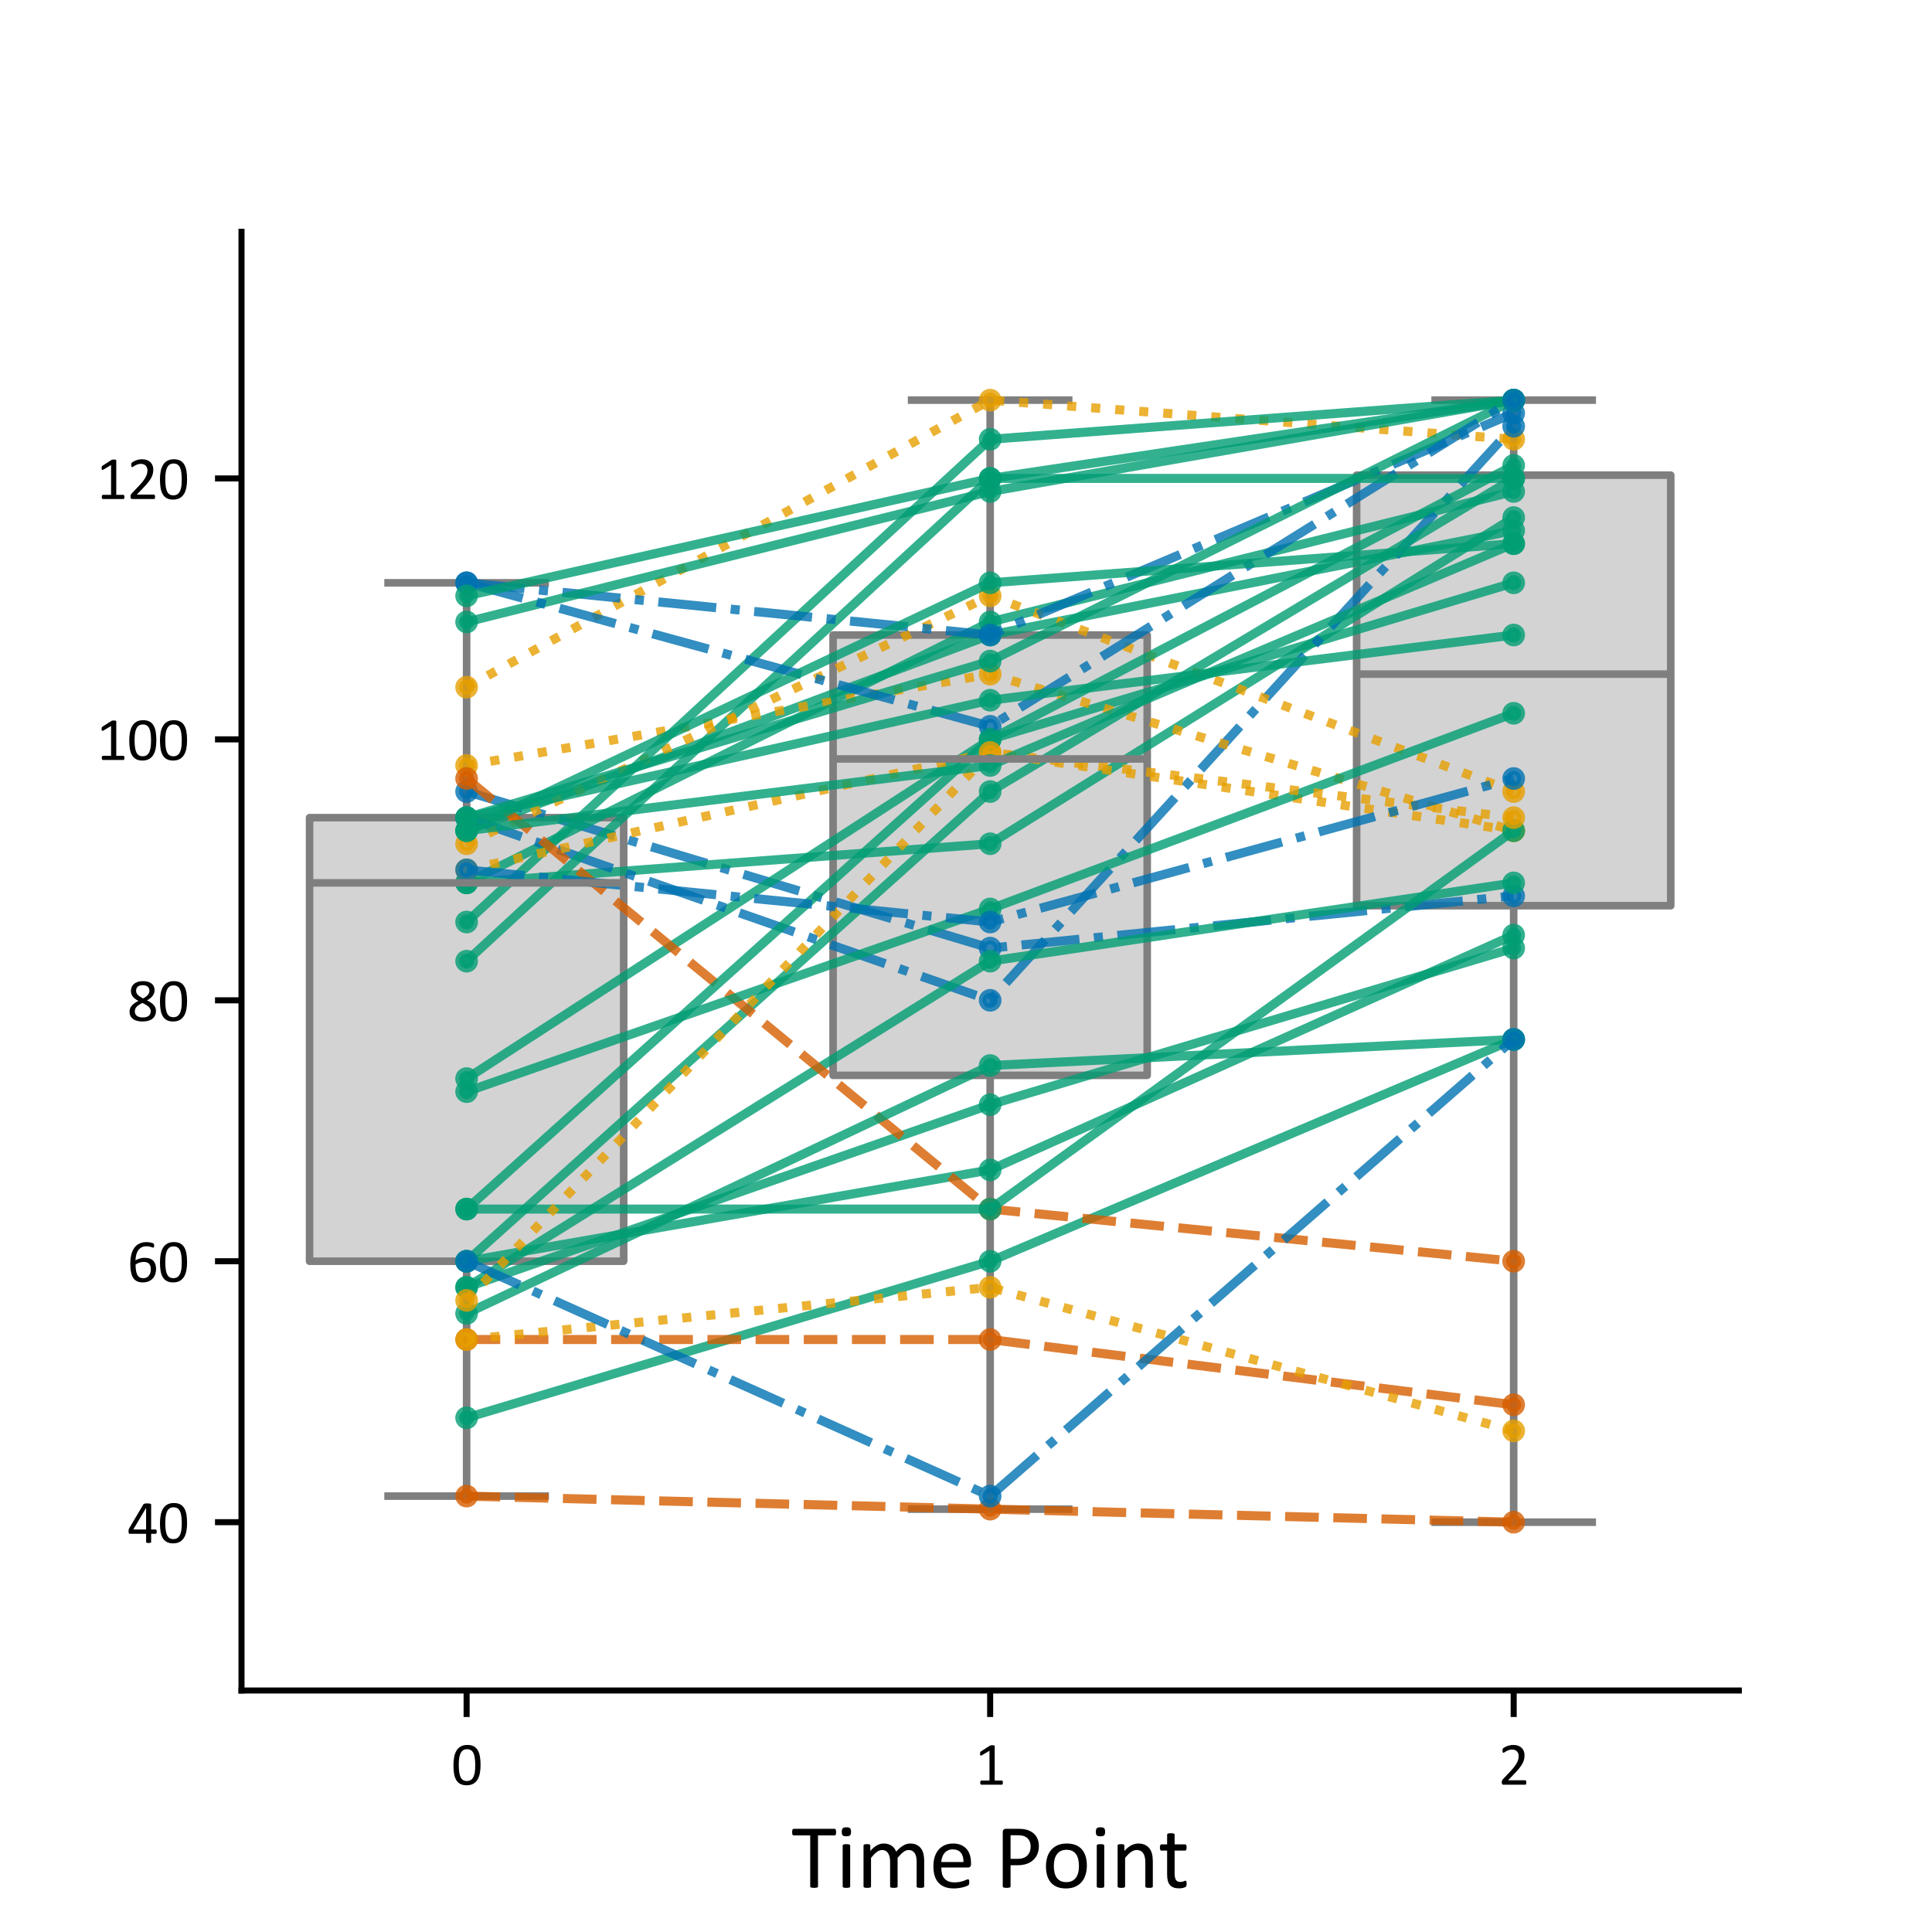 <?xml version="1.0" encoding="utf-8" standalone="no"?>
<!DOCTYPE svg PUBLIC "-//W3C//DTD SVG 1.1//EN"
  "http://www.w3.org/Graphics/SVG/1.1/DTD/svg11.dtd">
<svg xmlns:xlink="http://www.w3.org/1999/xlink" width="255.118pt" height="255.118pt" viewBox="0 0 255.118 255.118" xmlns="http://www.w3.org/2000/svg" version="1.1">
 <defs>
  <style type="text/css">*{stroke-linejoin: round; stroke-linecap: butt}</style>
 </defs>
 <g id="figure_1">
  <g id="patch_1">
   <path d="M 0 255.118 
L 255.118 255.118 
L 255.118 0 
L 0 0 
z
" style="fill: #ffffff"/>
  </g>
  <g id="axes_1">
   <g id="patch_2">
    <path d="M 31.89 223.228 
L 229.606 223.228 
L 229.606 30.614 
L 31.89 30.614 
z
" style="fill: #ffffff"/>
   </g>
   <g id="matplotlib.axis_1">
    <g id="xtick_1">
     <g id="line2d_1">
      <defs>
       <path id="m385c1c2354" d="M 0 0 
L 0 3.5 
" style="stroke: #000000; stroke-width: 0.8"/>
      </defs>
      <g>
       <use xlink:href="#m385c1c2354" x="61.616" y="223.228" style="stroke: #000000; stroke-width: 0.8"/>
      </g>
     </g>
     <g id="text_1">
      <!-- 0 -->
      <g transform="translate(59.589 235.669) scale(0.08 -0.08)">
       <defs>
        <path id="Calibri-30" d="M 3022 2031 
Q 3022 1566 2948 1181 
Q 2875 797 2704 520 
Q 2534 244 2259 92 
Q 1984 -59 1581 -59 
Q 1200 -59 939 77 
Q 678 213 518 477 
Q 359 741 292 1127 
Q 225 1513 225 2013 
Q 225 2475 300 2861 
Q 375 3247 544 3523 
Q 713 3800 988 3951 
Q 1263 4103 1663 4103 
Q 2047 4103 2308 3967 
Q 2569 3831 2728 3567 
Q 2888 3303 2955 2917 
Q 3022 2531 3022 2031 
z
M 2472 1994 
Q 2472 2297 2450 2537 
Q 2428 2778 2386 2962 
Q 2344 3147 2276 3280 
Q 2209 3413 2115 3498 
Q 2022 3584 1901 3623 
Q 1781 3663 1631 3663 
Q 1366 3663 1200 3538 
Q 1034 3413 939 3194 
Q 844 2975 809 2681 
Q 775 2388 775 2050 
Q 775 1597 822 1280 
Q 869 963 970 763 
Q 1072 563 1230 472 
Q 1388 381 1613 381 
Q 1788 381 1920 437 
Q 2053 494 2148 598 
Q 2244 703 2306 850 
Q 2369 997 2406 1175 
Q 2444 1353 2458 1561 
Q 2472 1769 2472 1994 
z
" transform="scale(0.016)"/>
       </defs>
       <use xlink:href="#Calibri-30"/>
      </g>
     </g>
    </g>
    <g id="xtick_2">
     <g id="line2d_2">
      <g>
       <use xlink:href="#m385c1c2354" x="130.748" y="223.228" style="stroke: #000000; stroke-width: 0.8"/>
      </g>
     </g>
     <g id="text_2">
      <!-- 1 -->
      <g transform="translate(128.72 235.669) scale(0.08 -0.08)">
       <defs>
        <path id="Calibri-31" d="M 2897 213 
Q 2897 153 2887 112 
Q 2878 72 2862 47 
Q 2847 22 2826 11 
Q 2806 0 2784 0 
L 672 0 
Q 650 0 631 11 
Q 613 22 595 47 
Q 578 72 568 112 
Q 559 153 559 213 
Q 559 269 568 309 
Q 578 350 592 376 
Q 606 403 626 417 
Q 647 431 672 431 
L 1516 431 
L 1516 3506 
L 734 3041 
Q 675 3009 639 3003 
Q 603 2997 581 3017 
Q 559 3038 551 3084 
Q 544 3131 544 3203 
Q 544 3256 548 3293 
Q 553 3331 562 3356 
Q 572 3381 589 3400 
Q 606 3419 634 3438 
L 1566 4034 
Q 1578 4044 1597 4050 
Q 1616 4056 1644 4062 
Q 1672 4069 1709 4070 
Q 1747 4072 1803 4072 
Q 1878 4072 1928 4065 
Q 1978 4059 2006 4048 
Q 2034 4038 2043 4020 
Q 2053 4003 2053 3984 
L 2053 431 
L 2784 431 
Q 2809 431 2831 417 
Q 2853 403 2867 376 
Q 2881 350 2889 309 
Q 2897 269 2897 213 
z
" transform="scale(0.016)"/>
       </defs>
       <use xlink:href="#Calibri-31"/>
      </g>
     </g>
    </g>
    <g id="xtick_3">
     <g id="line2d_3">
      <g>
       <use xlink:href="#m385c1c2354" x="199.879" y="223.228" style="stroke: #000000; stroke-width: 0.8"/>
      </g>
     </g>
     <g id="text_3">
      <!-- 2 -->
      <g transform="translate(197.852 235.669) scale(0.08 -0.08)">
       <defs>
        <path id="Calibri-32" d="M 2888 231 
Q 2888 175 2880 131 
Q 2872 88 2858 58 
Q 2844 28 2820 14 
Q 2797 0 2769 0 
L 534 0 
Q 491 0 458 11 
Q 425 22 401 47 
Q 378 72 367 119 
Q 356 166 356 234 
Q 356 297 361 344 
Q 366 391 381 427 
Q 397 463 420 498 
Q 444 534 481 575 
L 1266 1406 
Q 1538 1694 1702 1922 
Q 1866 2150 1955 2337 
Q 2044 2525 2072 2678 
Q 2100 2831 2100 2966 
Q 2100 3100 2056 3220 
Q 2013 3341 1930 3431 
Q 1847 3522 1722 3575 
Q 1597 3628 1434 3628 
Q 1244 3628 1092 3575 
Q 941 3522 827 3459 
Q 713 3397 636 3344 
Q 559 3291 522 3291 
Q 500 3291 483 3303 
Q 466 3316 455 3344 
Q 444 3372 437 3419 
Q 431 3466 431 3531 
Q 431 3578 434 3612 
Q 438 3647 445 3672 
Q 453 3697 465 3719 
Q 478 3741 515 3773 
Q 553 3806 645 3862 
Q 738 3919 877 3973 
Q 1016 4028 1183 4065 
Q 1350 4103 1534 4103 
Q 1828 4103 2048 4020 
Q 2269 3938 2414 3794 
Q 2559 3650 2631 3459 
Q 2703 3269 2703 3053 
Q 2703 2859 2668 2667 
Q 2634 2475 2523 2251 
Q 2413 2028 2203 1754 
Q 1994 1481 1647 1125 
L 1006 456 
L 2766 456 
Q 2791 456 2814 442 
Q 2838 428 2855 400 
Q 2872 372 2880 330 
Q 2888 288 2888 231 
z
" transform="scale(0.016)"/>
       </defs>
       <use xlink:href="#Calibri-32"/>
      </g>
     </g>
    </g>
    <g id="text_4">
     <!-- Time Point -->
     <g transform="translate(104.508 249.254) scale(0.12 -0.12)">
      <defs>
       <path id="Calibri-54" d="M 3072 3813 
Q 3072 3753 3065 3709 
Q 3059 3666 3045 3639 
Q 3031 3613 3011 3600 
Q 2991 3588 2966 3588 
L 1828 3588 
L 1828 81 
Q 1828 56 1815 37 
Q 1803 19 1772 8 
Q 1741 -3 1689 -11 
Q 1638 -19 1559 -19 
Q 1484 -19 1431 -11 
Q 1378 -3 1347 8 
Q 1316 19 1303 37 
Q 1291 56 1291 81 
L 1291 3588 
L 153 3588 
Q 128 3588 108 3600 
Q 88 3613 75 3639 
Q 63 3666 55 3709 
Q 47 3753 47 3813 
Q 47 3872 55 3917 
Q 63 3963 75 3991 
Q 88 4019 108 4031 
Q 128 4044 153 4044 
L 2966 4044 
Q 2991 4044 3011 4031 
Q 3031 4019 3045 3991 
Q 3059 3963 3065 3917 
Q 3072 3872 3072 3813 
z
" transform="scale(0.016)"/>
       <path id="Calibri-69" d="M 994 78 
Q 994 53 981 36 
Q 969 19 941 6 
Q 913 -6 863 -12 
Q 813 -19 734 -19 
Q 659 -19 609 -12 
Q 559 -6 529 6 
Q 500 19 489 36 
Q 478 53 478 78 
L 478 2891 
Q 478 2913 489 2931 
Q 500 2950 529 2962 
Q 559 2975 609 2981 
Q 659 2988 734 2988 
Q 813 2988 863 2981 
Q 913 2975 941 2962 
Q 969 2950 981 2931 
Q 994 2913 994 2891 
L 994 78 
z
M 1053 3841 
Q 1053 3659 984 3593 
Q 916 3528 731 3528 
Q 550 3528 483 3592 
Q 416 3656 416 3834 
Q 416 4016 484 4081 
Q 553 4147 738 4147 
Q 919 4147 986 4083 
Q 1053 4019 1053 3841 
z
" transform="scale(0.016)"/>
       <path id="Calibri-6d" d="M 4650 78 
Q 4650 53 4637 36 
Q 4625 19 4597 6 
Q 4569 -6 4519 -12 
Q 4469 -19 4394 -19 
Q 4316 -19 4266 -12 
Q 4216 -6 4186 6 
Q 4156 19 4143 36 
Q 4131 53 4131 78 
L 4131 1788 
Q 4131 1966 4100 2112 
Q 4069 2259 4000 2365 
Q 3931 2472 3825 2528 
Q 3719 2584 3575 2584 
Q 3397 2584 3217 2446 
Q 3038 2309 2822 2044 
L 2822 78 
Q 2822 53 2809 36 
Q 2797 19 2767 6 
Q 2738 -6 2688 -12 
Q 2638 -19 2563 -19 
Q 2491 -19 2439 -12 
Q 2388 -6 2358 6 
Q 2328 19 2317 36 
Q 2306 53 2306 78 
L 2306 1788 
Q 2306 1966 2272 2112 
Q 2238 2259 2169 2365 
Q 2100 2472 1995 2528 
Q 1891 2584 1747 2584 
Q 1569 2584 1387 2446 
Q 1206 2309 994 2044 
L 994 78 
Q 994 53 981 36 
Q 969 19 941 6 
Q 913 -6 863 -12 
Q 813 -19 734 -19 
Q 659 -19 609 -12 
Q 559 -6 529 6 
Q 500 19 489 36 
Q 478 53 478 78 
L 478 2891 
Q 478 2916 487 2933 
Q 497 2950 525 2964 
Q 553 2978 597 2983 
Q 641 2988 713 2988 
Q 781 2988 826 2983 
Q 872 2978 897 2964 
Q 922 2950 933 2933 
Q 944 2916 944 2891 
L 944 2519 
Q 1181 2784 1404 2907 
Q 1628 3031 1856 3031 
Q 2031 3031 2170 2990 
Q 2309 2950 2415 2876 
Q 2522 2803 2597 2701 
Q 2672 2600 2722 2475 
Q 2863 2628 2989 2734 
Q 3116 2841 3233 2906 
Q 3350 2972 3461 3001 
Q 3572 3031 3684 3031 
Q 3956 3031 4140 2936 
Q 4325 2841 4439 2681 
Q 4553 2522 4601 2308 
Q 4650 2094 4650 1856 
L 4650 78 
z
" transform="scale(0.016)"/>
       <path id="Calibri-65" d="M 2878 1606 
Q 2878 1484 2817 1432 
Q 2756 1381 2678 1381 
L 834 1381 
Q 834 1147 881 959 
Q 928 772 1037 637 
Q 1147 503 1322 431 
Q 1497 359 1750 359 
Q 1950 359 2106 392 
Q 2263 425 2377 465 
Q 2491 506 2564 539 
Q 2638 572 2675 572 
Q 2697 572 2714 561 
Q 2731 550 2740 528 
Q 2750 506 2754 467 
Q 2759 428 2759 372 
Q 2759 331 2756 301 
Q 2753 272 2748 248 
Q 2744 225 2733 206 
Q 2722 188 2705 170 
Q 2688 153 2603 114 
Q 2519 75 2384 37 
Q 2250 0 2073 -29 
Q 1897 -59 1697 -59 
Q 1350 -59 1089 37 
Q 828 134 650 325 
Q 472 516 381 803 
Q 291 1091 291 1472 
Q 291 1834 384 2123 
Q 478 2413 654 2614 
Q 831 2816 1081 2923 
Q 1331 3031 1641 3031 
Q 1972 3031 2205 2925 
Q 2438 2819 2588 2639 
Q 2738 2459 2808 2217 
Q 2878 1975 2878 1700 
L 2878 1606 
z
M 2359 1759 
Q 2369 2166 2180 2397 
Q 1991 2628 1619 2628 
Q 1428 2628 1284 2556 
Q 1141 2484 1044 2365 
Q 947 2247 894 2089 
Q 841 1931 834 1759 
L 2359 1759 
z
" transform="scale(0.016)"/>
       <path id="Calibri-20" transform="scale(0.016)"/>
       <path id="Calibri-50" d="M 3022 2859 
Q 3022 2556 2922 2312 
Q 2822 2069 2636 1897 
Q 2450 1725 2179 1631 
Q 1909 1538 1534 1538 
L 1075 1538 
L 1075 81 
Q 1075 56 1061 37 
Q 1047 19 1017 8 
Q 988 -3 936 -11 
Q 884 -19 806 -19 
Q 728 -19 676 -11 
Q 625 -3 594 8 
Q 563 19 550 37 
Q 538 56 538 81 
L 538 3813 
Q 538 3938 603 3991 
Q 669 4044 750 4044 
L 1616 4044 
Q 1747 4044 1867 4033 
Q 1988 4022 2152 3986 
Q 2316 3950 2486 3851 
Q 2656 3753 2775 3609 
Q 2894 3466 2958 3277 
Q 3022 3088 3022 2859 
z
M 2456 2816 
Q 2456 3063 2364 3228 
Q 2272 3394 2136 3475 
Q 2000 3556 1854 3578 
Q 1709 3600 1572 3600 
L 1075 3600 
L 1075 1978 
L 1559 1978 
Q 1803 1978 1964 2040 
Q 2125 2103 2234 2214 
Q 2344 2325 2400 2479 
Q 2456 2634 2456 2816 
z
" transform="scale(0.016)"/>
       <path id="Calibri-6f" d="M 3094 1516 
Q 3094 1172 3003 883 
Q 2913 594 2733 384 
Q 2553 175 2283 58 
Q 2013 -59 1656 -59 
Q 1309 -59 1051 44 
Q 794 147 622 344 
Q 450 541 365 822 
Q 281 1103 281 1459 
Q 281 1803 370 2092 
Q 459 2381 639 2590 
Q 819 2800 1087 2915 
Q 1356 3031 1716 3031 
Q 2063 3031 2320 2928 
Q 2578 2825 2750 2628 
Q 2922 2431 3008 2150 
Q 3094 1869 3094 1516 
z
M 2550 1481 
Q 2550 1709 2508 1912 
Q 2466 2116 2369 2269 
Q 2272 2422 2106 2511 
Q 1941 2600 1694 2600 
Q 1466 2600 1302 2519 
Q 1138 2438 1031 2289 
Q 925 2141 873 1937 
Q 822 1734 822 1494 
Q 822 1263 864 1059 
Q 906 856 1004 704 
Q 1103 553 1268 464 
Q 1434 375 1681 375 
Q 1906 375 2072 456 
Q 2238 538 2344 684 
Q 2450 831 2500 1034 
Q 2550 1238 2550 1481 
z
" transform="scale(0.016)"/>
       <path id="Calibri-6e" d="M 2900 78 
Q 2900 53 2887 36 
Q 2875 19 2847 6 
Q 2819 -6 2769 -12 
Q 2719 -19 2644 -19 
Q 2566 -19 2516 -12 
Q 2466 -6 2437 6 
Q 2409 19 2396 36 
Q 2384 53 2384 78 
L 2384 1725 
Q 2384 1966 2346 2112 
Q 2309 2259 2237 2365 
Q 2166 2472 2052 2528 
Q 1938 2584 1788 2584 
Q 1594 2584 1400 2446 
Q 1206 2309 994 2044 
L 994 78 
Q 994 53 981 36 
Q 969 19 941 6 
Q 913 -6 863 -12 
Q 813 -19 734 -19 
Q 659 -19 609 -12 
Q 559 -6 529 6 
Q 500 19 489 36 
Q 478 53 478 78 
L 478 2891 
Q 478 2916 487 2933 
Q 497 2950 525 2964 
Q 553 2978 597 2983 
Q 641 2988 713 2988 
Q 781 2988 826 2983 
Q 872 2978 897 2964 
Q 922 2950 933 2933 
Q 944 2916 944 2891 
L 944 2519 
Q 1181 2784 1417 2907 
Q 1653 3031 1894 3031 
Q 2175 3031 2367 2936 
Q 2559 2841 2678 2681 
Q 2797 2522 2848 2308 
Q 2900 2094 2900 1794 
L 2900 78 
z
" transform="scale(0.016)"/>
       <path id="Calibri-74" d="M 1941 284 
Q 1941 194 1928 141 
Q 1916 88 1891 63 
Q 1866 38 1816 16 
Q 1766 -6 1702 -20 
Q 1638 -34 1566 -43 
Q 1494 -53 1422 -53 
Q 1203 -53 1047 5 
Q 891 63 791 180 
Q 691 297 645 476 
Q 600 656 600 900 
L 600 2544 
L 206 2544 
Q 159 2544 131 2594 
Q 103 2644 103 2756 
Q 103 2816 111 2856 
Q 119 2897 131 2923 
Q 144 2950 164 2961 
Q 184 2972 209 2972 
L 600 2972 
L 600 3641 
Q 600 3663 611 3681 
Q 622 3700 651 3714 
Q 681 3728 731 3734 
Q 781 3741 856 3741 
Q 934 3741 984 3734 
Q 1034 3728 1062 3714 
Q 1091 3700 1103 3681 
Q 1116 3663 1116 3641 
L 1116 2972 
L 1838 2972 
Q 1863 2972 1881 2961 
Q 1900 2950 1914 2923 
Q 1928 2897 1934 2856 
Q 1941 2816 1941 2756 
Q 1941 2644 1912 2594 
Q 1884 2544 1838 2544 
L 1116 2544 
L 1116 975 
Q 1116 684 1202 536 
Q 1288 388 1509 388 
Q 1581 388 1637 402 
Q 1694 416 1737 431 
Q 1781 447 1812 461 
Q 1844 475 1869 475 
Q 1884 475 1898 467 
Q 1913 459 1920 437 
Q 1928 416 1934 378 
Q 1941 341 1941 284 
z
" transform="scale(0.016)"/>
      </defs>
      <use xlink:href="#Calibri-54"/>
      <use xlink:href="#Calibri-69" x="48.73"/>
      <use xlink:href="#Calibri-6d" x="71.68"/>
      <use xlink:href="#Calibri-65" x="151.562"/>
      <use xlink:href="#Calibri-20" x="201.318"/>
      <use xlink:href="#Calibri-50" x="223.926"/>
      <use xlink:href="#Calibri-6f" x="275.586"/>
      <use xlink:href="#Calibri-69" x="328.32"/>
      <use xlink:href="#Calibri-6e" x="351.27"/>
      <use xlink:href="#Calibri-74" x="403.809"/>
     </g>
    </g>
   </g>
   <g id="matplotlib.axis_2">
    <g id="ytick_1">
     <g id="line2d_4">
      <defs>
       <path id="m2e3e34c07d" d="M 0 0 
L -3.5 0 
" style="stroke: #000000; stroke-width: 0.8"/>
      </defs>
      <g>
       <use xlink:href="#m2e3e34c07d" x="31.89" y="201.003" style="stroke: #000000; stroke-width: 0.8"/>
      </g>
     </g>
     <g id="text_5">
      <!-- 40 -->
      <g transform="translate(16.78 203.724) scale(0.08 -0.08)">
       <defs>
        <path id="Calibri-34" d="M 3059 1150 
Q 3059 1047 3028 987 
Q 2997 928 2941 928 
L 2484 928 
L 2484 78 
Q 2484 53 2471 36 
Q 2459 19 2428 6 
Q 2397 -6 2347 -12 
Q 2297 -19 2219 -19 
Q 2144 -19 2094 -12 
Q 2044 -6 2014 6 
Q 1984 19 1973 36 
Q 1963 53 1963 78 
L 1963 928 
L 294 928 
Q 256 928 231 937 
Q 206 947 186 972 
Q 166 997 158 1044 
Q 150 1091 150 1166 
Q 150 1225 153 1272 
Q 156 1319 165 1358 
Q 175 1397 190 1433 
Q 206 1469 228 1509 
L 1684 3966 
Q 1700 3991 1729 4009 
Q 1759 4028 1806 4040 
Q 1853 4053 1922 4058 
Q 1991 4063 2084 4063 
Q 2188 4063 2264 4055 
Q 2341 4047 2387 4034 
Q 2434 4022 2459 4001 
Q 2484 3981 2484 3953 
L 2484 1372 
L 2941 1372 
Q 2994 1372 3026 1317 
Q 3059 1263 3059 1150 
z
M 1963 3591 
L 1956 3591 
L 641 1372 
L 1963 1372 
L 1963 3591 
z
" transform="scale(0.016)"/>
       </defs>
       <use xlink:href="#Calibri-34"/>
       <use xlink:href="#Calibri-30" x="50.684"/>
      </g>
     </g>
    </g>
    <g id="ytick_2">
     <g id="line2d_5">
      <g>
       <use xlink:href="#m2e3e34c07d" x="31.89" y="166.546" style="stroke: #000000; stroke-width: 0.8"/>
      </g>
     </g>
     <g id="text_6">
      <!-- 60 -->
      <g transform="translate(16.78 169.267) scale(0.08 -0.08)">
       <defs>
        <path id="Calibri-36" d="M 2991 1309 
Q 2991 1044 2909 795 
Q 2828 547 2659 358 
Q 2491 169 2231 55 
Q 1972 -59 1619 -59 
Q 1366 -59 1172 3 
Q 978 66 834 181 
Q 691 297 595 465 
Q 500 634 442 850 
Q 384 1066 359 1322 
Q 334 1578 334 1872 
Q 334 2131 362 2397 
Q 391 2663 462 2909 
Q 534 3156 657 3373 
Q 781 3591 967 3752 
Q 1153 3913 1412 4006 
Q 1672 4100 2016 4100 
Q 2131 4100 2250 4086 
Q 2369 4072 2469 4048 
Q 2569 4025 2637 3997 
Q 2706 3969 2728 3951 
Q 2750 3934 2761 3914 
Q 2772 3894 2778 3870 
Q 2784 3847 2787 3817 
Q 2791 3788 2791 3744 
Q 2791 3688 2789 3647 
Q 2788 3606 2777 3581 
Q 2766 3556 2748 3543 
Q 2731 3531 2703 3531 
Q 2669 3531 2609 3553 
Q 2550 3575 2465 3601 
Q 2381 3628 2261 3650 
Q 2141 3672 1981 3672 
Q 1691 3672 1481 3553 
Q 1272 3434 1139 3234 
Q 1006 3034 942 2770 
Q 878 2506 869 2219 
Q 950 2266 1051 2312 
Q 1153 2359 1273 2396 
Q 1394 2434 1528 2457 
Q 1663 2481 1816 2481 
Q 2144 2481 2369 2392 
Q 2594 2303 2733 2145 
Q 2872 1988 2931 1773 
Q 2991 1559 2991 1309 
z
M 2447 1259 
Q 2447 1441 2411 1589 
Q 2375 1738 2290 1841 
Q 2206 1944 2065 2000 
Q 1925 2056 1719 2056 
Q 1603 2056 1487 2036 
Q 1372 2016 1264 1980 
Q 1156 1944 1057 1895 
Q 959 1847 878 1791 
Q 878 1388 929 1116 
Q 981 844 1079 680 
Q 1178 516 1325 445 
Q 1472 375 1669 375 
Q 1869 375 2016 450 
Q 2163 525 2259 651 
Q 2356 778 2401 936 
Q 2447 1094 2447 1259 
z
" transform="scale(0.016)"/>
       </defs>
       <use xlink:href="#Calibri-36"/>
       <use xlink:href="#Calibri-30" x="50.684"/>
      </g>
     </g>
    </g>
    <g id="ytick_3">
     <g id="line2d_6">
      <g>
       <use xlink:href="#m2e3e34c07d" x="31.89" y="132.09" style="stroke: #000000; stroke-width: 0.8"/>
      </g>
     </g>
     <g id="text_7">
      <!-- 80 -->
      <g transform="translate(16.78 134.81) scale(0.08 -0.08)">
       <defs>
        <path id="Calibri-38" d="M 2981 1038 
Q 2981 775 2887 570 
Q 2794 366 2617 225 
Q 2441 84 2181 12 
Q 1922 -59 1588 -59 
Q 1275 -59 1028 6 
Q 781 72 609 200 
Q 438 328 347 515 
Q 256 703 256 944 
Q 256 1134 318 1293 
Q 381 1453 498 1587 
Q 616 1722 787 1839 
Q 959 1956 1175 2063 
Q 988 2159 844 2267 
Q 700 2375 600 2501 
Q 500 2628 448 2772 
Q 397 2916 397 3084 
Q 397 3297 473 3483 
Q 550 3669 704 3806 
Q 859 3944 1098 4023 
Q 1338 4103 1656 4103 
Q 1963 4103 2186 4029 
Q 2409 3956 2554 3829 
Q 2700 3703 2769 3531 
Q 2838 3359 2838 3163 
Q 2838 3003 2786 2856 
Q 2734 2709 2634 2578 
Q 2534 2447 2389 2333 
Q 2244 2219 2056 2119 
Q 2278 2009 2451 1893 
Q 2625 1778 2742 1645 
Q 2859 1513 2920 1364 
Q 2981 1216 2981 1038 
z
M 2306 3113 
Q 2306 3244 2261 3350 
Q 2216 3456 2128 3531 
Q 2041 3606 1911 3645 
Q 1781 3684 1616 3684 
Q 1278 3684 1104 3531 
Q 931 3378 931 3113 
Q 931 2991 973 2886 
Q 1016 2781 1105 2687 
Q 1194 2594 1330 2505 
Q 1466 2416 1653 2319 
Q 1969 2481 2137 2678 
Q 2306 2875 2306 3113 
z
M 2438 981 
Q 2438 1125 2384 1242 
Q 2331 1359 2223 1461 
Q 2116 1563 1955 1658 
Q 1794 1753 1581 1856 
Q 1384 1759 1236 1662 
Q 1088 1566 992 1462 
Q 897 1359 848 1245 
Q 800 1131 800 994 
Q 800 691 1008 525 
Q 1216 359 1628 359 
Q 2028 359 2233 526 
Q 2438 694 2438 981 
z
" transform="scale(0.016)"/>
       </defs>
       <use xlink:href="#Calibri-38"/>
       <use xlink:href="#Calibri-30" x="50.684"/>
      </g>
     </g>
    </g>
    <g id="ytick_4">
     <g id="line2d_7">
      <g>
       <use xlink:href="#m2e3e34c07d" x="31.89" y="97.633" style="stroke: #000000; stroke-width: 0.8"/>
      </g>
     </g>
     <g id="text_8">
      <!-- 100 -->
      <g transform="translate(12.725 100.353) scale(0.08 -0.08)">
       <use xlink:href="#Calibri-31"/>
       <use xlink:href="#Calibri-30" x="50.684"/>
       <use xlink:href="#Calibri-30" x="101.367"/>
      </g>
     </g>
    </g>
    <g id="ytick_5">
     <g id="line2d_8">
      <g>
       <use xlink:href="#m2e3e34c07d" x="31.89" y="63.176" style="stroke: #000000; stroke-width: 0.8"/>
      </g>
     </g>
     <g id="text_9">
      <!-- 120 -->
      <g transform="translate(12.725 65.896) scale(0.08 -0.08)">
       <use xlink:href="#Calibri-31"/>
       <use xlink:href="#Calibri-32" x="50.684"/>
       <use xlink:href="#Calibri-30" x="101.367"/>
      </g>
     </g>
    </g>
   </g>
   <g id="patch_3">
    <path d="M 40.877 166.546 
L 82.356 166.546 
L 82.356 107.97 
L 40.877 107.97 
L 40.877 166.546 
z
" clip-path="url(#pc8a5203f7c)" style="fill: #d3d3d3; stroke: #7f7f7f; stroke-linejoin: miter"/>
   </g>
   <g id="line2d_9">
    <path d="M 61.616 166.546 
L 61.616 197.558 
" clip-path="url(#pc8a5203f7c)" style="fill: none; stroke: #7f7f7f"/>
   </g>
   <g id="line2d_10">
    <path d="M 61.616 107.97 
L 61.616 76.959 
" clip-path="url(#pc8a5203f7c)" style="fill: none; stroke: #7f7f7f"/>
   </g>
   <g id="line2d_11">
    <path d="M 51.247 197.558 
L 71.986 197.558 
" clip-path="url(#pc8a5203f7c)" style="fill: none; stroke: #7f7f7f; stroke-linecap: square"/>
   </g>
   <g id="line2d_12">
    <path d="M 51.247 76.959 
L 71.986 76.959 
" clip-path="url(#pc8a5203f7c)" style="fill: none; stroke: #7f7f7f; stroke-linecap: square"/>
   </g>
   <g id="patch_4">
    <path d="M 110.008 141.996 
L 151.487 141.996 
L 151.487 83.85 
L 110.008 83.85 
L 110.008 141.996 
z
" clip-path="url(#pc8a5203f7c)" style="fill: #d3d3d3; stroke: #7f7f7f; stroke-linejoin: miter"/>
   </g>
   <g id="line2d_13">
    <path d="M 130.748 141.996 
L 130.748 199.28 
" clip-path="url(#pc8a5203f7c)" style="fill: none; stroke: #7f7f7f"/>
   </g>
   <g id="line2d_14">
    <path d="M 130.748 83.85 
L 130.748 52.839 
" clip-path="url(#pc8a5203f7c)" style="fill: none; stroke: #7f7f7f"/>
   </g>
   <g id="line2d_15">
    <path d="M 120.378 199.28 
L 141.117 199.28 
" clip-path="url(#pc8a5203f7c)" style="fill: none; stroke: #7f7f7f; stroke-linecap: square"/>
   </g>
   <g id="line2d_16">
    <path d="M 120.378 52.839 
L 141.117 52.839 
" clip-path="url(#pc8a5203f7c)" style="fill: none; stroke: #7f7f7f; stroke-linecap: square"/>
   </g>
   <g id="patch_5">
    <path d="M 179.14 119.599 
L 220.619 119.599 
L 220.619 62.745 
L 179.14 62.745 
L 179.14 119.599 
z
" clip-path="url(#pc8a5203f7c)" style="fill: #d3d3d3; stroke: #7f7f7f; stroke-linejoin: miter"/>
   </g>
   <g id="line2d_17">
    <path d="M 199.879 119.599 
L 199.879 201.003 
" clip-path="url(#pc8a5203f7c)" style="fill: none; stroke: #7f7f7f"/>
   </g>
   <g id="line2d_18">
    <path d="M 199.879 62.745 
L 199.879 52.839 
" clip-path="url(#pc8a5203f7c)" style="fill: none; stroke: #7f7f7f"/>
   </g>
   <g id="line2d_19">
    <path d="M 189.51 201.003 
L 210.249 201.003 
" clip-path="url(#pc8a5203f7c)" style="fill: none; stroke: #7f7f7f; stroke-linecap: square"/>
   </g>
   <g id="line2d_20">
    <path d="M 189.51 52.839 
L 210.249 52.839 
" clip-path="url(#pc8a5203f7c)" style="fill: none; stroke: #7f7f7f; stroke-linecap: square"/>
   </g>
   <g id="line2d_21">
    <path d="M 61.616 109.693 
L 130.748 83.85 
L 199.879 70.067 
" clip-path="url(#pc8a5203f7c)" style="fill: none; stroke: #009e73; stroke-opacity: 0.8; stroke-width: 1.2; stroke-linecap: square"/>
    <defs>
     <path id="mda8e10bb39" d="M 0 1 
C 0.265 1 0.52 0.895 0.707 0.707 
C 0.895 0.52 1 0.265 1 0 
C 1 -0.265 0.895 -0.52 0.707 -0.707 
C 0.52 -0.895 0.265 -1 0 -1 
C -0.265 -1 -0.52 -0.895 -0.707 -0.707 
C -0.895 -0.52 -1 -0.265 -1 0 
C -1 0.265 -0.895 0.52 -0.707 0.707 
C -0.52 0.895 -0.265 1 0 1 
z
" style="stroke: #009e73; stroke-opacity: 0.8"/>
    </defs>
    <g clip-path="url(#pc8a5203f7c)">
     <use xlink:href="#mda8e10bb39" x="61.616" y="109.693" style="fill: #009e73; fill-opacity: 0.8; stroke: #009e73; stroke-opacity: 0.8"/>
     <use xlink:href="#mda8e10bb39" x="130.748" y="83.85" style="fill: #009e73; fill-opacity: 0.8; stroke: #009e73; stroke-opacity: 0.8"/>
     <use xlink:href="#mda8e10bb39" x="199.879" y="70.067" style="fill: #009e73; fill-opacity: 0.8; stroke: #009e73; stroke-opacity: 0.8"/>
    </g>
   </g>
   <g id="line2d_22">
    <path d="M 61.616 104.524 
L 130.748 125.198 
L 199.879 118.307 
" clip-path="url(#pc8a5203f7c)" style="fill: none; stroke-dasharray: 7.68,1.92,1.2,1.92; stroke-dashoffset: 0; stroke: #0072b2; stroke-opacity: 0.8; stroke-width: 1.2"/>
    <defs>
     <path id="m2ccaca6c0f" d="M 0 1 
C 0.265 1 0.52 0.895 0.707 0.707 
C 0.895 0.52 1 0.265 1 0 
C 1 -0.265 0.895 -0.52 0.707 -0.707 
C 0.52 -0.895 0.265 -1 0 -1 
C -0.265 -1 -0.52 -0.895 -0.707 -0.707 
C -0.895 -0.52 -1 -0.265 -1 0 
C -1 0.265 -0.895 0.52 -0.707 0.707 
C -0.52 0.895 -0.265 1 0 1 
z
" style="stroke: #0072b2; stroke-opacity: 0.8"/>
    </defs>
    <g clip-path="url(#pc8a5203f7c)">
     <use xlink:href="#m2ccaca6c0f" x="61.616" y="104.524" style="fill: #0072b2; fill-opacity: 0.8; stroke: #0072b2; stroke-opacity: 0.8"/>
     <use xlink:href="#m2ccaca6c0f" x="130.748" y="125.198" style="fill: #0072b2; fill-opacity: 0.8; stroke: #0072b2; stroke-opacity: 0.8"/>
     <use xlink:href="#m2ccaca6c0f" x="199.879" y="118.307" style="fill: #0072b2; fill-opacity: 0.8; stroke: #0072b2; stroke-opacity: 0.8"/>
    </g>
   </g>
   <g id="line2d_23">
    <path d="M 61.616 116.584 
L 130.748 111.415 
L 199.879 68.344 
" clip-path="url(#pc8a5203f7c)" style="fill: none; stroke: #009e73; stroke-opacity: 0.8; stroke-width: 1.2; stroke-linecap: square"/>
    <g clip-path="url(#pc8a5203f7c)">
     <use xlink:href="#mda8e10bb39" x="61.616" y="116.584" style="fill: #009e73; fill-opacity: 0.8; stroke: #009e73; stroke-opacity: 0.8"/>
     <use xlink:href="#mda8e10bb39" x="130.748" y="111.415" style="fill: #009e73; fill-opacity: 0.8; stroke: #009e73; stroke-opacity: 0.8"/>
     <use xlink:href="#mda8e10bb39" x="199.879" y="68.344" style="fill: #009e73; fill-opacity: 0.8; stroke: #009e73; stroke-opacity: 0.8"/>
    </g>
   </g>
   <g id="line2d_24">
    <path d="M 61.616 116.584 
L 130.748 82.127 
L 199.879 64.899 
" clip-path="url(#pc8a5203f7c)" style="fill: none; stroke: #009e73; stroke-opacity: 0.8; stroke-width: 1.2; stroke-linecap: square"/>
    <g clip-path="url(#pc8a5203f7c)">
     <use xlink:href="#mda8e10bb39" x="61.616" y="116.584" style="fill: #009e73; fill-opacity: 0.8; stroke: #009e73; stroke-opacity: 0.8"/>
     <use xlink:href="#mda8e10bb39" x="130.748" y="82.127" style="fill: #009e73; fill-opacity: 0.8; stroke: #009e73; stroke-opacity: 0.8"/>
     <use xlink:href="#mda8e10bb39" x="199.879" y="64.899" style="fill: #009e73; fill-opacity: 0.8; stroke: #009e73; stroke-opacity: 0.8"/>
    </g>
   </g>
   <g id="line2d_25">
    <path d="M 61.616 142.427 
L 130.748 97.633 
L 199.879 76.959 
" clip-path="url(#pc8a5203f7c)" style="fill: none; stroke: #009e73; stroke-opacity: 0.8; stroke-width: 1.2; stroke-linecap: square"/>
    <g clip-path="url(#pc8a5203f7c)">
     <use xlink:href="#mda8e10bb39" x="61.616" y="142.427" style="fill: #009e73; fill-opacity: 0.8; stroke: #009e73; stroke-opacity: 0.8"/>
     <use xlink:href="#mda8e10bb39" x="130.748" y="97.633" style="fill: #009e73; fill-opacity: 0.8; stroke: #009e73; stroke-opacity: 0.8"/>
     <use xlink:href="#mda8e10bb39" x="199.879" y="76.959" style="fill: #009e73; fill-opacity: 0.8; stroke: #009e73; stroke-opacity: 0.8"/>
    </g>
   </g>
   <g id="line2d_26">
    <path d="M 61.616 90.741 
L 130.748 52.839 
L 199.879 58.007 
" clip-path="url(#pc8a5203f7c)" style="fill: none; stroke-dasharray: 1.2,1.98; stroke-dashoffset: 0; stroke: #e69f00; stroke-opacity: 0.8; stroke-width: 1.2"/>
    <defs>
     <path id="m948470ba8b" d="M 0 1 
C 0.265 1 0.52 0.895 0.707 0.707 
C 0.895 0.52 1 0.265 1 0 
C 1 -0.265 0.895 -0.52 0.707 -0.707 
C 0.52 -0.895 0.265 -1 0 -1 
C -0.265 -1 -0.52 -0.895 -0.707 -0.707 
C -0.895 -0.52 -1 -0.265 -1 0 
C -1 0.265 -0.895 0.52 -0.707 0.707 
C -0.52 0.895 -0.265 1 0 1 
z
" style="stroke: #e69f00; stroke-opacity: 0.8"/>
    </defs>
    <g clip-path="url(#pc8a5203f7c)">
     <use xlink:href="#m948470ba8b" x="61.616" y="90.741" style="fill: #e69f00; fill-opacity: 0.8; stroke: #e69f00; stroke-opacity: 0.8"/>
     <use xlink:href="#m948470ba8b" x="130.748" y="52.839" style="fill: #e69f00; fill-opacity: 0.8; stroke: #e69f00; stroke-opacity: 0.8"/>
     <use xlink:href="#m948470ba8b" x="199.879" y="58.007" style="fill: #e69f00; fill-opacity: 0.8; stroke: #e69f00; stroke-opacity: 0.8"/>
    </g>
   </g>
   <g id="line2d_27">
    <path d="M 61.616 107.97 
L 130.748 132.09 
L 199.879 56.284 
" clip-path="url(#pc8a5203f7c)" style="fill: none; stroke-dasharray: 7.68,1.92,1.2,1.92; stroke-dashoffset: 0; stroke: #0072b2; stroke-opacity: 0.8; stroke-width: 1.2"/>
    <g clip-path="url(#pc8a5203f7c)">
     <use xlink:href="#m2ccaca6c0f" x="61.616" y="107.97" style="fill: #0072b2; fill-opacity: 0.8; stroke: #0072b2; stroke-opacity: 0.8"/>
     <use xlink:href="#m2ccaca6c0f" x="130.748" y="132.09" style="fill: #0072b2; fill-opacity: 0.8; stroke: #0072b2; stroke-opacity: 0.8"/>
     <use xlink:href="#m2ccaca6c0f" x="199.879" y="56.284" style="fill: #0072b2; fill-opacity: 0.8; stroke: #0072b2; stroke-opacity: 0.8"/>
    </g>
   </g>
   <g id="line2d_28">
    <path d="M 61.616 197.558 
L 130.748 199.28 
L 199.879 201.003 
" clip-path="url(#pc8a5203f7c)" style="fill: none; stroke-dasharray: 4.44,1.92; stroke-dashoffset: 0; stroke: #d55e00; stroke-opacity: 0.8; stroke-width: 1.2"/>
    <defs>
     <path id="mf990642233" d="M 0 1 
C 0.265 1 0.52 0.895 0.707 0.707 
C 0.895 0.52 1 0.265 1 0 
C 1 -0.265 0.895 -0.52 0.707 -0.707 
C 0.52 -0.895 0.265 -1 0 -1 
C -0.265 -1 -0.52 -0.895 -0.707 -0.707 
C -0.895 -0.52 -1 -0.265 -1 0 
C -1 0.265 -0.895 0.52 -0.707 0.707 
C -0.52 0.895 -0.265 1 0 1 
z
" style="stroke: #d55e00; stroke-opacity: 0.8"/>
    </defs>
    <g clip-path="url(#pc8a5203f7c)">
     <use xlink:href="#mf990642233" x="61.616" y="197.558" style="fill: #d55e00; fill-opacity: 0.8; stroke: #d55e00; stroke-opacity: 0.8"/>
     <use xlink:href="#mf990642233" x="130.748" y="199.28" style="fill: #d55e00; fill-opacity: 0.8; stroke: #d55e00; stroke-opacity: 0.8"/>
     <use xlink:href="#mf990642233" x="199.879" y="201.003" style="fill: #d55e00; fill-opacity: 0.8; stroke: #d55e00; stroke-opacity: 0.8"/>
    </g>
   </g>
   <g id="line2d_29">
    <path d="M 61.616 126.921 
L 130.748 63.176 
L 199.879 52.839 
" clip-path="url(#pc8a5203f7c)" style="fill: none; stroke: #009e73; stroke-opacity: 0.8; stroke-width: 1.2; stroke-linecap: square"/>
    <g clip-path="url(#pc8a5203f7c)">
     <use xlink:href="#mda8e10bb39" x="61.616" y="126.921" style="fill: #009e73; fill-opacity: 0.8; stroke: #009e73; stroke-opacity: 0.8"/>
     <use xlink:href="#mda8e10bb39" x="130.748" y="63.176" style="fill: #009e73; fill-opacity: 0.8; stroke: #009e73; stroke-opacity: 0.8"/>
     <use xlink:href="#mda8e10bb39" x="199.879" y="52.839" style="fill: #009e73; fill-opacity: 0.8; stroke: #009e73; stroke-opacity: 0.8"/>
    </g>
   </g>
   <g id="line2d_30">
    <path d="M 61.616 169.992 
L 130.748 126.921 
L 199.879 116.584 
" clip-path="url(#pc8a5203f7c)" style="fill: none; stroke: #009e73; stroke-opacity: 0.8; stroke-width: 1.2; stroke-linecap: square"/>
    <g clip-path="url(#pc8a5203f7c)">
     <use xlink:href="#mda8e10bb39" x="61.616" y="169.992" style="fill: #009e73; fill-opacity: 0.8; stroke: #009e73; stroke-opacity: 0.8"/>
     <use xlink:href="#mda8e10bb39" x="130.748" y="126.921" style="fill: #009e73; fill-opacity: 0.8; stroke: #009e73; stroke-opacity: 0.8"/>
     <use xlink:href="#mda8e10bb39" x="199.879" y="116.584" style="fill: #009e73; fill-opacity: 0.8; stroke: #009e73; stroke-opacity: 0.8"/>
    </g>
   </g>
   <g id="line2d_31">
    <path d="M 61.616 169.992 
L 130.748 145.872 
L 199.879 125.198 
" clip-path="url(#pc8a5203f7c)" style="fill: none; stroke: #009e73; stroke-opacity: 0.8; stroke-width: 1.2; stroke-linecap: square"/>
    <g clip-path="url(#pc8a5203f7c)">
     <use xlink:href="#mda8e10bb39" x="61.616" y="169.992" style="fill: #009e73; fill-opacity: 0.8; stroke: #009e73; stroke-opacity: 0.8"/>
     <use xlink:href="#mda8e10bb39" x="130.748" y="145.872" style="fill: #009e73; fill-opacity: 0.8; stroke: #009e73; stroke-opacity: 0.8"/>
     <use xlink:href="#mda8e10bb39" x="199.879" y="125.198" style="fill: #009e73; fill-opacity: 0.8; stroke: #009e73; stroke-opacity: 0.8"/>
    </g>
   </g>
   <g id="line2d_32">
    <path d="M 61.616 111.415 
L 130.748 78.681 
L 199.879 104.524 
" clip-path="url(#pc8a5203f7c)" style="fill: none; stroke-dasharray: 1.2,1.98; stroke-dashoffset: 0; stroke: #e69f00; stroke-opacity: 0.8; stroke-width: 1.2"/>
    <g clip-path="url(#pc8a5203f7c)">
     <use xlink:href="#m948470ba8b" x="61.616" y="111.415" style="fill: #e69f00; fill-opacity: 0.8; stroke: #e69f00; stroke-opacity: 0.8"/>
     <use xlink:href="#m948470ba8b" x="130.748" y="78.681" style="fill: #e69f00; fill-opacity: 0.8; stroke: #e69f00; stroke-opacity: 0.8"/>
     <use xlink:href="#m948470ba8b" x="199.879" y="104.524" style="fill: #e69f00; fill-opacity: 0.8; stroke: #e69f00; stroke-opacity: 0.8"/>
    </g>
   </g>
   <g id="line2d_33">
    <path d="M 61.616 101.078 
L 130.748 89.018 
L 199.879 109.693 
" clip-path="url(#pc8a5203f7c)" style="fill: none; stroke-dasharray: 1.2,1.98; stroke-dashoffset: 0; stroke: #e69f00; stroke-opacity: 0.8; stroke-width: 1.2"/>
    <g clip-path="url(#pc8a5203f7c)">
     <use xlink:href="#m948470ba8b" x="61.616" y="101.078" style="fill: #e69f00; fill-opacity: 0.8; stroke: #e69f00; stroke-opacity: 0.8"/>
     <use xlink:href="#m948470ba8b" x="130.748" y="89.018" style="fill: #e69f00; fill-opacity: 0.8; stroke: #e69f00; stroke-opacity: 0.8"/>
     <use xlink:href="#m948470ba8b" x="199.879" y="109.693" style="fill: #e69f00; fill-opacity: 0.8; stroke: #e69f00; stroke-opacity: 0.8"/>
    </g>
   </g>
   <g id="line2d_34">
    <path d="M 61.616 121.752 
L 130.748 58.007 
L 199.879 52.839 
" clip-path="url(#pc8a5203f7c)" style="fill: none; stroke: #009e73; stroke-opacity: 0.8; stroke-width: 1.2; stroke-linecap: square"/>
    <g clip-path="url(#pc8a5203f7c)">
     <use xlink:href="#mda8e10bb39" x="61.616" y="121.752" style="fill: #009e73; fill-opacity: 0.8; stroke: #009e73; stroke-opacity: 0.8"/>
     <use xlink:href="#mda8e10bb39" x="130.748" y="58.007" style="fill: #009e73; fill-opacity: 0.8; stroke: #009e73; stroke-opacity: 0.8"/>
     <use xlink:href="#mda8e10bb39" x="199.879" y="52.839" style="fill: #009e73; fill-opacity: 0.8; stroke: #009e73; stroke-opacity: 0.8"/>
    </g>
   </g>
   <g id="line2d_35">
    <path d="M 61.616 166.546 
L 130.748 104.524 
L 199.879 63.176 
" clip-path="url(#pc8a5203f7c)" style="fill: none; stroke: #009e73; stroke-opacity: 0.8; stroke-width: 1.2; stroke-linecap: square"/>
    <g clip-path="url(#pc8a5203f7c)">
     <use xlink:href="#mda8e10bb39" x="61.616" y="166.546" style="fill: #009e73; fill-opacity: 0.8; stroke: #009e73; stroke-opacity: 0.8"/>
     <use xlink:href="#mda8e10bb39" x="130.748" y="104.524" style="fill: #009e73; fill-opacity: 0.8; stroke: #009e73; stroke-opacity: 0.8"/>
     <use xlink:href="#mda8e10bb39" x="199.879" y="63.176" style="fill: #009e73; fill-opacity: 0.8; stroke: #009e73; stroke-opacity: 0.8"/>
    </g>
   </g>
   <g id="line2d_36">
    <path d="M 61.616 187.22 
L 130.748 166.546 
L 199.879 137.258 
" clip-path="url(#pc8a5203f7c)" style="fill: none; stroke: #009e73; stroke-opacity: 0.8; stroke-width: 1.2; stroke-linecap: square"/>
    <g clip-path="url(#pc8a5203f7c)">
     <use xlink:href="#mda8e10bb39" x="61.616" y="187.22" style="fill: #009e73; fill-opacity: 0.8; stroke: #009e73; stroke-opacity: 0.8"/>
     <use xlink:href="#mda8e10bb39" x="130.748" y="166.546" style="fill: #009e73; fill-opacity: 0.8; stroke: #009e73; stroke-opacity: 0.8"/>
     <use xlink:href="#mda8e10bb39" x="199.879" y="137.258" style="fill: #009e73; fill-opacity: 0.8; stroke: #009e73; stroke-opacity: 0.8"/>
    </g>
   </g>
   <g id="line2d_37">
    <path d="M 61.616 76.959 
L 130.748 83.85 
L 199.879 54.562 
" clip-path="url(#pc8a5203f7c)" style="fill: none; stroke-dasharray: 7.68,1.92,1.2,1.92; stroke-dashoffset: 0; stroke: #0072b2; stroke-opacity: 0.8; stroke-width: 1.2"/>
    <g clip-path="url(#pc8a5203f7c)">
     <use xlink:href="#m2ccaca6c0f" x="61.616" y="76.959" style="fill: #0072b2; fill-opacity: 0.8; stroke: #0072b2; stroke-opacity: 0.8"/>
     <use xlink:href="#m2ccaca6c0f" x="130.748" y="83.85" style="fill: #0072b2; fill-opacity: 0.8; stroke: #0072b2; stroke-opacity: 0.8"/>
     <use xlink:href="#m2ccaca6c0f" x="199.879" y="54.562" style="fill: #0072b2; fill-opacity: 0.8; stroke: #0072b2; stroke-opacity: 0.8"/>
    </g>
   </g>
   <g id="line2d_38">
    <path d="M 61.616 166.546 
L 130.748 154.486 
L 199.879 123.475 
" clip-path="url(#pc8a5203f7c)" style="fill: none; stroke: #009e73; stroke-opacity: 0.8; stroke-width: 1.2; stroke-linecap: square"/>
    <g clip-path="url(#pc8a5203f7c)">
     <use xlink:href="#mda8e10bb39" x="61.616" y="166.546" style="fill: #009e73; fill-opacity: 0.8; stroke: #009e73; stroke-opacity: 0.8"/>
     <use xlink:href="#mda8e10bb39" x="130.748" y="154.486" style="fill: #009e73; fill-opacity: 0.8; stroke: #009e73; stroke-opacity: 0.8"/>
     <use xlink:href="#mda8e10bb39" x="199.879" y="123.475" style="fill: #009e73; fill-opacity: 0.8; stroke: #009e73; stroke-opacity: 0.8"/>
    </g>
   </g>
   <g id="line2d_39">
    <path d="M 61.616 102.801 
L 130.748 159.655 
L 199.879 166.546 
" clip-path="url(#pc8a5203f7c)" style="fill: none; stroke-dasharray: 4.44,1.92; stroke-dashoffset: 0; stroke: #d55e00; stroke-opacity: 0.8; stroke-width: 1.2"/>
    <g clip-path="url(#pc8a5203f7c)">
     <use xlink:href="#mf990642233" x="61.616" y="102.801" style="fill: #d55e00; fill-opacity: 0.8; stroke: #d55e00; stroke-opacity: 0.8"/>
     <use xlink:href="#mf990642233" x="130.748" y="159.655" style="fill: #d55e00; fill-opacity: 0.8; stroke: #d55e00; stroke-opacity: 0.8"/>
     <use xlink:href="#mf990642233" x="199.879" y="166.546" style="fill: #d55e00; fill-opacity: 0.8; stroke: #d55e00; stroke-opacity: 0.8"/>
    </g>
   </g>
   <g id="line2d_40">
    <path d="M 61.616 173.438 
L 130.748 140.704 
L 199.879 137.258 
" clip-path="url(#pc8a5203f7c)" style="fill: none; stroke: #009e73; stroke-opacity: 0.8; stroke-width: 1.2; stroke-linecap: square"/>
    <g clip-path="url(#pc8a5203f7c)">
     <use xlink:href="#mda8e10bb39" x="61.616" y="173.438" style="fill: #009e73; fill-opacity: 0.8; stroke: #009e73; stroke-opacity: 0.8"/>
     <use xlink:href="#mda8e10bb39" x="130.748" y="140.704" style="fill: #009e73; fill-opacity: 0.8; stroke: #009e73; stroke-opacity: 0.8"/>
     <use xlink:href="#mda8e10bb39" x="199.879" y="137.258" style="fill: #009e73; fill-opacity: 0.8; stroke: #009e73; stroke-opacity: 0.8"/>
    </g>
   </g>
   <g id="line2d_41">
    <path d="M 61.616 82.127 
L 130.748 64.899 
L 199.879 52.839 
" clip-path="url(#pc8a5203f7c)" style="fill: none; stroke: #009e73; stroke-opacity: 0.8; stroke-width: 1.2; stroke-linecap: square"/>
    <g clip-path="url(#pc8a5203f7c)">
     <use xlink:href="#mda8e10bb39" x="61.616" y="82.127" style="fill: #009e73; fill-opacity: 0.8; stroke: #009e73; stroke-opacity: 0.8"/>
     <use xlink:href="#mda8e10bb39" x="130.748" y="64.899" style="fill: #009e73; fill-opacity: 0.8; stroke: #009e73; stroke-opacity: 0.8"/>
     <use xlink:href="#mda8e10bb39" x="199.879" y="52.839" style="fill: #009e73; fill-opacity: 0.8; stroke: #009e73; stroke-opacity: 0.8"/>
    </g>
   </g>
   <g id="line2d_42">
    <path d="M 61.616 107.97 
L 130.748 87.296 
L 199.879 52.839 
" clip-path="url(#pc8a5203f7c)" style="fill: none; stroke: #009e73; stroke-opacity: 0.8; stroke-width: 1.2; stroke-linecap: square"/>
    <g clip-path="url(#pc8a5203f7c)">
     <use xlink:href="#mda8e10bb39" x="61.616" y="107.97" style="fill: #009e73; fill-opacity: 0.8; stroke: #009e73; stroke-opacity: 0.8"/>
     <use xlink:href="#mda8e10bb39" x="130.748" y="87.296" style="fill: #009e73; fill-opacity: 0.8; stroke: #009e73; stroke-opacity: 0.8"/>
     <use xlink:href="#mda8e10bb39" x="199.879" y="52.839" style="fill: #009e73; fill-opacity: 0.8; stroke: #009e73; stroke-opacity: 0.8"/>
    </g>
   </g>
   <g id="line2d_43">
    <path d="M 61.616 76.959 
L 130.748 95.91 
L 199.879 52.839 
" clip-path="url(#pc8a5203f7c)" style="fill: none; stroke-dasharray: 7.68,1.92,1.2,1.92; stroke-dashoffset: 0; stroke: #0072b2; stroke-opacity: 0.8; stroke-width: 1.2"/>
    <g clip-path="url(#pc8a5203f7c)">
     <use xlink:href="#m2ccaca6c0f" x="61.616" y="76.959" style="fill: #0072b2; fill-opacity: 0.8; stroke: #0072b2; stroke-opacity: 0.8"/>
     <use xlink:href="#m2ccaca6c0f" x="130.748" y="95.91" style="fill: #0072b2; fill-opacity: 0.8; stroke: #0072b2; stroke-opacity: 0.8"/>
     <use xlink:href="#m2ccaca6c0f" x="199.879" y="52.839" style="fill: #0072b2; fill-opacity: 0.8; stroke: #0072b2; stroke-opacity: 0.8"/>
    </g>
   </g>
   <g id="line2d_44">
    <path d="M 61.616 109.693 
L 130.748 76.959 
L 199.879 71.79 
" clip-path="url(#pc8a5203f7c)" style="fill: none; stroke: #009e73; stroke-opacity: 0.8; stroke-width: 1.2; stroke-linecap: square"/>
    <g clip-path="url(#pc8a5203f7c)">
     <use xlink:href="#mda8e10bb39" x="61.616" y="109.693" style="fill: #009e73; fill-opacity: 0.8; stroke: #009e73; stroke-opacity: 0.8"/>
     <use xlink:href="#mda8e10bb39" x="130.748" y="76.959" style="fill: #009e73; fill-opacity: 0.8; stroke: #009e73; stroke-opacity: 0.8"/>
     <use xlink:href="#mda8e10bb39" x="199.879" y="71.79" style="fill: #009e73; fill-opacity: 0.8; stroke: #009e73; stroke-opacity: 0.8"/>
    </g>
   </g>
   <g id="line2d_45">
    <path d="M 61.616 114.861 
L 130.748 99.356 
L 199.879 109.693 
" clip-path="url(#pc8a5203f7c)" style="fill: none; stroke-dasharray: 1.2,1.98; stroke-dashoffset: 0; stroke: #e69f00; stroke-opacity: 0.8; stroke-width: 1.2"/>
    <g clip-path="url(#pc8a5203f7c)">
     <use xlink:href="#m948470ba8b" x="61.616" y="114.861" style="fill: #e69f00; fill-opacity: 0.8; stroke: #e69f00; stroke-opacity: 0.8"/>
     <use xlink:href="#m948470ba8b" x="130.748" y="99.356" style="fill: #e69f00; fill-opacity: 0.8; stroke: #e69f00; stroke-opacity: 0.8"/>
     <use xlink:href="#m948470ba8b" x="199.879" y="109.693" style="fill: #e69f00; fill-opacity: 0.8; stroke: #e69f00; stroke-opacity: 0.8"/>
    </g>
   </g>
   <g id="line2d_46">
    <path d="M 61.616 176.883 
L 130.748 176.883 
L 199.879 185.498 
" clip-path="url(#pc8a5203f7c)" style="fill: none; stroke-dasharray: 4.44,1.92; stroke-dashoffset: 0; stroke: #d55e00; stroke-opacity: 0.8; stroke-width: 1.2"/>
    <g clip-path="url(#pc8a5203f7c)">
     <use xlink:href="#mf990642233" x="61.616" y="176.883" style="fill: #d55e00; fill-opacity: 0.8; stroke: #d55e00; stroke-opacity: 0.8"/>
     <use xlink:href="#mf990642233" x="130.748" y="176.883" style="fill: #d55e00; fill-opacity: 0.8; stroke: #d55e00; stroke-opacity: 0.8"/>
     <use xlink:href="#mf990642233" x="199.879" y="185.498" style="fill: #d55e00; fill-opacity: 0.8; stroke: #d55e00; stroke-opacity: 0.8"/>
    </g>
   </g>
   <g id="line2d_47">
    <path d="M 61.616 176.883 
L 130.748 169.992 
L 199.879 188.943 
" clip-path="url(#pc8a5203f7c)" style="fill: none; stroke-dasharray: 1.2,1.98; stroke-dashoffset: 0; stroke: #e69f00; stroke-opacity: 0.8; stroke-width: 1.2"/>
    <g clip-path="url(#pc8a5203f7c)">
     <use xlink:href="#m948470ba8b" x="61.616" y="176.883" style="fill: #e69f00; fill-opacity: 0.8; stroke: #e69f00; stroke-opacity: 0.8"/>
     <use xlink:href="#m948470ba8b" x="130.748" y="169.992" style="fill: #e69f00; fill-opacity: 0.8; stroke: #e69f00; stroke-opacity: 0.8"/>
     <use xlink:href="#m948470ba8b" x="199.879" y="188.943" style="fill: #e69f00; fill-opacity: 0.8; stroke: #e69f00; stroke-opacity: 0.8"/>
    </g>
   </g>
   <g id="line2d_48">
    <path d="M 61.616 78.681 
L 130.748 63.176 
L 199.879 63.176 
" clip-path="url(#pc8a5203f7c)" style="fill: none; stroke: #009e73; stroke-opacity: 0.8; stroke-width: 1.2; stroke-linecap: square"/>
    <g clip-path="url(#pc8a5203f7c)">
     <use xlink:href="#mda8e10bb39" x="61.616" y="78.681" style="fill: #009e73; fill-opacity: 0.8; stroke: #009e73; stroke-opacity: 0.8"/>
     <use xlink:href="#mda8e10bb39" x="130.748" y="63.176" style="fill: #009e73; fill-opacity: 0.8; stroke: #009e73; stroke-opacity: 0.8"/>
     <use xlink:href="#mda8e10bb39" x="199.879" y="63.176" style="fill: #009e73; fill-opacity: 0.8; stroke: #009e73; stroke-opacity: 0.8"/>
    </g>
   </g>
   <g id="line2d_49">
    <path d="M 61.616 166.546 
L 130.748 197.558 
L 199.879 137.258 
" clip-path="url(#pc8a5203f7c)" style="fill: none; stroke-dasharray: 7.68,1.92,1.2,1.92; stroke-dashoffset: 0; stroke: #0072b2; stroke-opacity: 0.8; stroke-width: 1.2"/>
    <g clip-path="url(#pc8a5203f7c)">
     <use xlink:href="#m2ccaca6c0f" x="61.616" y="166.546" style="fill: #0072b2; fill-opacity: 0.8; stroke: #0072b2; stroke-opacity: 0.8"/>
     <use xlink:href="#m2ccaca6c0f" x="130.748" y="197.558" style="fill: #0072b2; fill-opacity: 0.8; stroke: #0072b2; stroke-opacity: 0.8"/>
     <use xlink:href="#m2ccaca6c0f" x="199.879" y="137.258" style="fill: #0072b2; fill-opacity: 0.8; stroke: #0072b2; stroke-opacity: 0.8"/>
    </g>
   </g>
   <g id="line2d_50">
    <path d="M 61.616 159.655 
L 130.748 97.633 
L 199.879 61.453 
" clip-path="url(#pc8a5203f7c)" style="fill: none; stroke: #009e73; stroke-opacity: 0.8; stroke-width: 1.2; stroke-linecap: square"/>
    <g clip-path="url(#pc8a5203f7c)">
     <use xlink:href="#mda8e10bb39" x="61.616" y="159.655" style="fill: #009e73; fill-opacity: 0.8; stroke: #009e73; stroke-opacity: 0.8"/>
     <use xlink:href="#mda8e10bb39" x="130.748" y="97.633" style="fill: #009e73; fill-opacity: 0.8; stroke: #009e73; stroke-opacity: 0.8"/>
     <use xlink:href="#mda8e10bb39" x="199.879" y="61.453" style="fill: #009e73; fill-opacity: 0.8; stroke: #009e73; stroke-opacity: 0.8"/>
    </g>
   </g>
   <g id="line2d_51">
    <path d="M 61.616 144.149 
L 130.748 120.03 
L 199.879 94.187 
" clip-path="url(#pc8a5203f7c)" style="fill: none; stroke: #009e73; stroke-opacity: 0.8; stroke-width: 1.2; stroke-linecap: square"/>
    <g clip-path="url(#pc8a5203f7c)">
     <use xlink:href="#mda8e10bb39" x="61.616" y="144.149" style="fill: #009e73; fill-opacity: 0.8; stroke: #009e73; stroke-opacity: 0.8"/>
     <use xlink:href="#mda8e10bb39" x="130.748" y="120.03" style="fill: #009e73; fill-opacity: 0.8; stroke: #009e73; stroke-opacity: 0.8"/>
     <use xlink:href="#mda8e10bb39" x="199.879" y="94.187" style="fill: #009e73; fill-opacity: 0.8; stroke: #009e73; stroke-opacity: 0.8"/>
    </g>
   </g>
   <g id="line2d_52">
    <path d="M 61.616 159.655 
L 130.748 159.655 
L 199.879 109.693 
" clip-path="url(#pc8a5203f7c)" style="fill: none; stroke: #009e73; stroke-opacity: 0.8; stroke-width: 1.2; stroke-linecap: square"/>
    <g clip-path="url(#pc8a5203f7c)">
     <use xlink:href="#mda8e10bb39" x="61.616" y="159.655" style="fill: #009e73; fill-opacity: 0.8; stroke: #009e73; stroke-opacity: 0.8"/>
     <use xlink:href="#mda8e10bb39" x="130.748" y="159.655" style="fill: #009e73; fill-opacity: 0.8; stroke: #009e73; stroke-opacity: 0.8"/>
     <use xlink:href="#mda8e10bb39" x="199.879" y="109.693" style="fill: #009e73; fill-opacity: 0.8; stroke: #009e73; stroke-opacity: 0.8"/>
    </g>
   </g>
   <g id="line2d_53">
    <path d="M 61.616 171.715 
L 130.748 99.356 
L 199.879 107.97 
" clip-path="url(#pc8a5203f7c)" style="fill: none; stroke-dasharray: 1.2,1.98; stroke-dashoffset: 0; stroke: #e69f00; stroke-opacity: 0.8; stroke-width: 1.2"/>
    <g clip-path="url(#pc8a5203f7c)">
     <use xlink:href="#m948470ba8b" x="61.616" y="171.715" style="fill: #e69f00; fill-opacity: 0.8; stroke: #e69f00; stroke-opacity: 0.8"/>
     <use xlink:href="#m948470ba8b" x="130.748" y="99.356" style="fill: #e69f00; fill-opacity: 0.8; stroke: #e69f00; stroke-opacity: 0.8"/>
     <use xlink:href="#m948470ba8b" x="199.879" y="107.97" style="fill: #e69f00; fill-opacity: 0.8; stroke: #e69f00; stroke-opacity: 0.8"/>
    </g>
   </g>
   <g id="line2d_54">
    <path d="M 61.616 109.693 
L 130.748 101.078 
L 199.879 71.79 
" clip-path="url(#pc8a5203f7c)" style="fill: none; stroke: #009e73; stroke-opacity: 0.8; stroke-width: 1.2; stroke-linecap: square"/>
    <g clip-path="url(#pc8a5203f7c)">
     <use xlink:href="#mda8e10bb39" x="61.616" y="109.693" style="fill: #009e73; fill-opacity: 0.8; stroke: #009e73; stroke-opacity: 0.8"/>
     <use xlink:href="#mda8e10bb39" x="130.748" y="101.078" style="fill: #009e73; fill-opacity: 0.8; stroke: #009e73; stroke-opacity: 0.8"/>
     <use xlink:href="#mda8e10bb39" x="199.879" y="71.79" style="fill: #009e73; fill-opacity: 0.8; stroke: #009e73; stroke-opacity: 0.8"/>
    </g>
   </g>
   <g id="line2d_55">
    <path d="M 61.616 107.97 
L 130.748 92.464 
L 199.879 83.85 
" clip-path="url(#pc8a5203f7c)" style="fill: none; stroke: #009e73; stroke-opacity: 0.8; stroke-width: 1.2; stroke-linecap: square"/>
    <g clip-path="url(#pc8a5203f7c)">
     <use xlink:href="#mda8e10bb39" x="61.616" y="107.97" style="fill: #009e73; fill-opacity: 0.8; stroke: #009e73; stroke-opacity: 0.8"/>
     <use xlink:href="#mda8e10bb39" x="130.748" y="92.464" style="fill: #009e73; fill-opacity: 0.8; stroke: #009e73; stroke-opacity: 0.8"/>
     <use xlink:href="#mda8e10bb39" x="199.879" y="83.85" style="fill: #009e73; fill-opacity: 0.8; stroke: #009e73; stroke-opacity: 0.8"/>
    </g>
   </g>
   <g id="line2d_56">
    <path d="M 61.616 114.861 
L 130.748 121.752 
L 199.879 102.801 
" clip-path="url(#pc8a5203f7c)" style="fill: none; stroke-dasharray: 7.68,1.92,1.2,1.92; stroke-dashoffset: 0; stroke: #0072b2; stroke-opacity: 0.8; stroke-width: 1.2"/>
    <g clip-path="url(#pc8a5203f7c)">
     <use xlink:href="#m2ccaca6c0f" x="61.616" y="114.861" style="fill: #0072b2; fill-opacity: 0.8; stroke: #0072b2; stroke-opacity: 0.8"/>
     <use xlink:href="#m2ccaca6c0f" x="130.748" y="121.752" style="fill: #0072b2; fill-opacity: 0.8; stroke: #0072b2; stroke-opacity: 0.8"/>
     <use xlink:href="#m2ccaca6c0f" x="199.879" y="102.801" style="fill: #0072b2; fill-opacity: 0.8; stroke: #0072b2; stroke-opacity: 0.8"/>
    </g>
   </g>
   <g id="line2d_57">
    <path d="M 40.877 116.584 
L 82.356 116.584 
" clip-path="url(#pc8a5203f7c)" style="fill: none; stroke: #7f7f7f"/>
   </g>
   <g id="line2d_58">
    <path d="M 110.008 100.217 
L 151.487 100.217 
" clip-path="url(#pc8a5203f7c)" style="fill: none; stroke: #7f7f7f"/>
   </g>
   <g id="line2d_59">
    <path d="M 179.14 89.018 
L 220.619 89.018 
" clip-path="url(#pc8a5203f7c)" style="fill: none; stroke: #7f7f7f"/>
   </g>
   <g id="patch_6">
    <path d="M 31.89 223.228 
L 31.89 30.614 
" style="fill: none; stroke: #000000; stroke-width: 0.8; stroke-linejoin: miter; stroke-linecap: square"/>
   </g>
   <g id="patch_7">
    <path d="M 31.89 223.228 
L 229.606 223.228 
" style="fill: none; stroke: #000000; stroke-width: 0.8; stroke-linejoin: miter; stroke-linecap: square"/>
   </g>
  </g>
 </g>
 <defs>
  <clipPath id="pc8a5203f7c">
   <rect x="31.89" y="30.614" width="197.716" height="192.614"/>
  </clipPath>
 </defs>
</svg>
